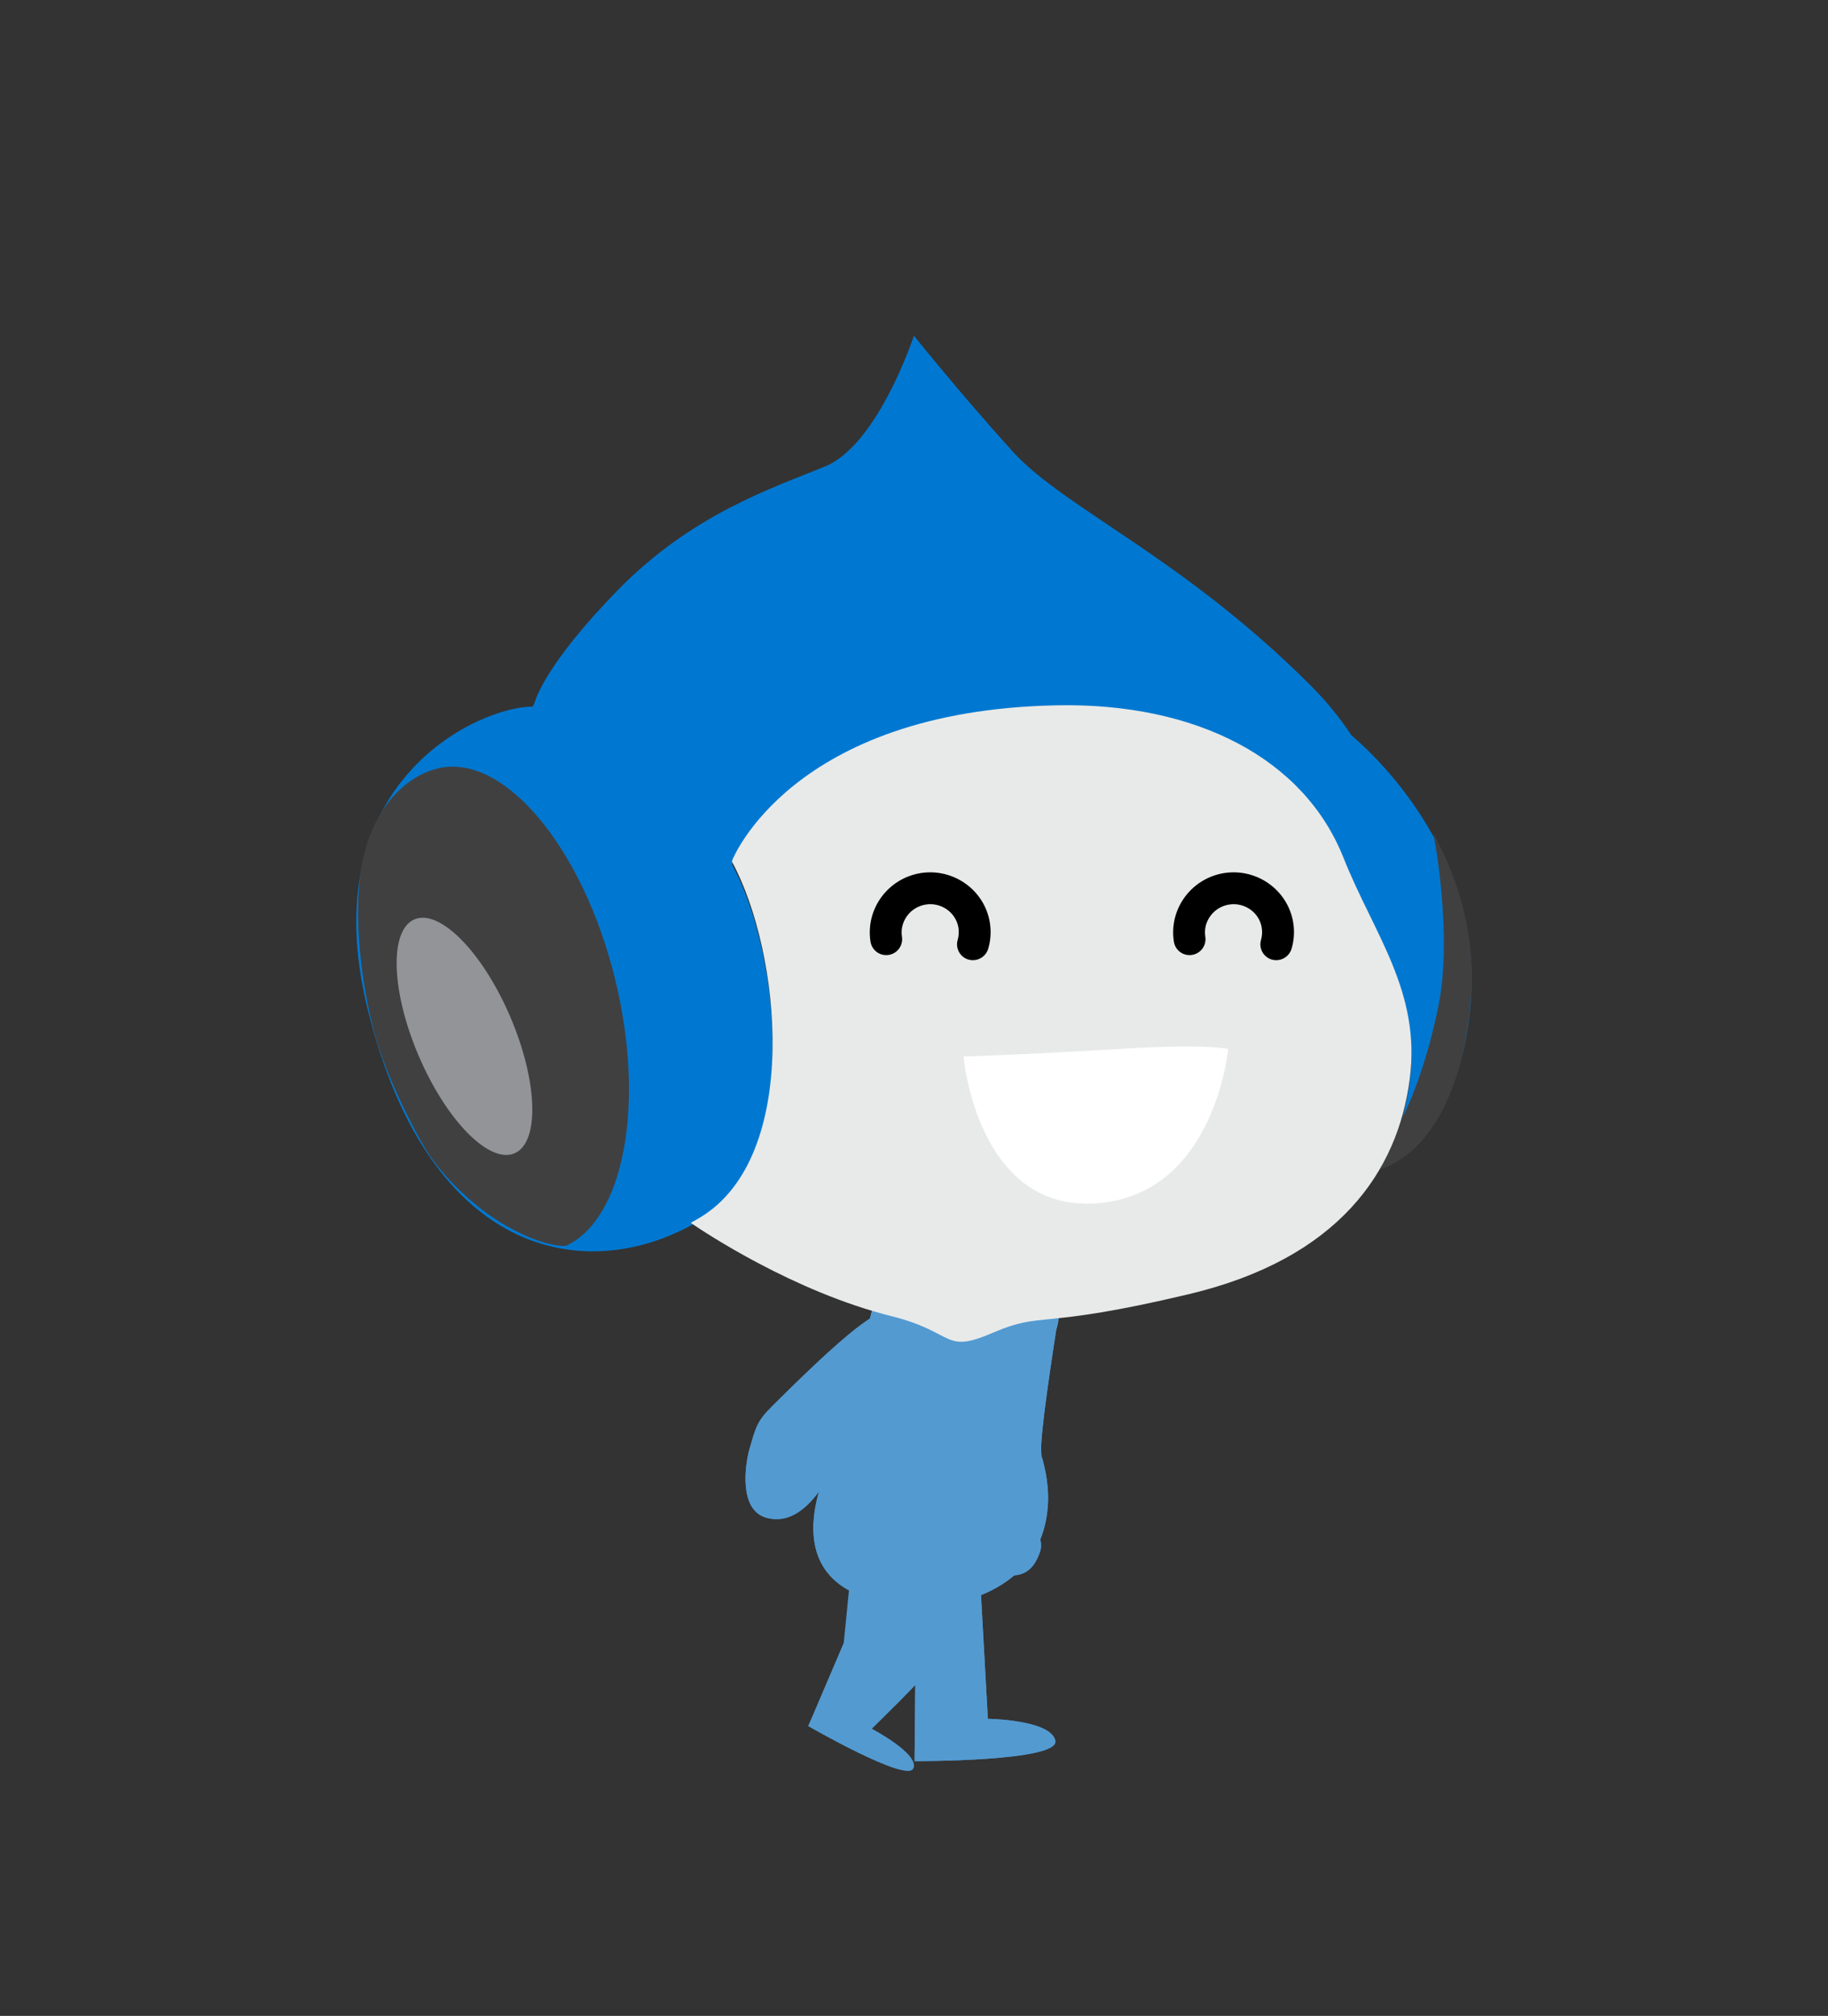 <svg version="1.1" xmlns="http://www.w3.org/2000/svg" xmlns:xlink="http://www.w3.org/1999/xlink" width="190.691" height="210.21" viewBox="0,0,190.691,210.21"><rect x="0" y="0" width="190.691" height="210.21" fill="#333333" stroke="none"/><g transform="translate(-144.655,-70.314)"><g data-paper-data="{&quot;isPaintingLayer&quot;:true}" fill-rule="nonzero" stroke="none" stroke-width="0" stroke-linejoin="miter" stroke-miterlimit="10" stroke-dasharray="" stroke-dashoffset="0" style="mix-blend-mode: normal"><path d="M200.46,143.488c0,0 0.908,-3.722 8.635,-11.632c7.723,-7.907 16.084,-10.63 21.628,-12.903c5.545,-2.273 9.268,-13.63 9.268,-13.63c0,0 5.105,6.35 10.353,12.124c5.353,5.888 17.823,11.049 31.183,24.497c1.594,1.61 2.95,3.295 4.089,5.024l0.229,0.201c2.986,2.588 13.568,12.915 12.211,27.948c-1.037,11.453 -6.245,15.073 -8.769,16.047l-0.021,0.084c1.3,-2.577 2.075,-5.31 2.441,-8.086c1.205,-9.179 -3.739,-15.144 -6.911,-23.128c-4.111,-10.353 -15.358,-16.178 -29.922,-15.888c-27.717,0.549 -33.821,16.13 -33.821,16.13l-0.02,0.201c5.142,9.548 7.195,30.729 -3.333,37.068c-11.34,6.816 -28.132,4.438 -34.672,-21.908c-5.986,-24.109 11.938,-31.706 17.21,-31.644l0.219,-0.507v0v0v0zM285.616,146.969c0,0 2.465,3.917 4.057,10.007c1.142,4.37 1.835,9.859 0.846,15.823M200.241,143.994c5.099,0.139 8.516,3.788 8.516,3.788M221.035,160.476c-0.858,-1.339 -1.457,-2.441 -1.457,-2.441" fill="#0078d1" stroke-linecap="round"/><path d="M239.716,235.417l2.314,5.958c0,0 0.704,1.374 -0.042,2.538c-0.741,1.164 -6.404,6.667 -6.404,6.667c0,0 5.016,2.628 4.337,4.134c-0.674,1.51 -10.955,-4.418 -10.955,-4.418l3.706,-8.679l0.697,-7.014" fill="#539ad1" stroke-linecap="round"/><path d="M233.046,219.717c0,0 -3.097,10.414 -8.486,8.847c-2.902,-0.844 -2.154,-5.675 -1.708,-7.198c0.652,-2.206 0.731,-2.828 2.406,-4.476c1.668,-1.647 7.748,-7.761 10.482,-9.282c4.29,-2.378 12.719,-4.651 5.242,4.156c0,0 -4.604,4.505 -7.626,7.592l-0.31,0.36v0v0v0z" fill="#539ad1" stroke-linecap="round"/><path d="M253.282,221.844v0v0v0l0.011,0.258c0.451,1.487 0.811,3.369 0.662,5.305c-0.778,10.151 -12.303,10.416 -12.303,10.416c-15.043,0 -12.424,-9.722 -11.089,-13.457c0.85,-2.386 3.332,-10.146 3.332,-10.146c0,0 1.544,-6.916 2.252,-9.166c0.826,-2.621 4.58,-5.161 10.671,-4.536c10.752,1.102 8.014,8.471 8.014,8.471c-0.254,1.779 -1.761,11.169 -1.55,12.857z" fill="#539ad1" stroke-linecap="round"/><path d="M246.885,234.761l0.82,14.783c0,0 6.588,0.093 7.037,2.281c0.451,2.188 -14.682,2.131 -14.682,2.131l0.175,-18.749" fill="#539ad1" stroke-linecap="round"/><path d="M243.963,214.962c0,0 1.265,5.474 3.463,8.386c2.732,3.622 6.561,6.422 5.704,8.831c-0.59,1.647 -2.314,5.252 -10.288,-1.72c-6.425,-5.614 -8.246,-16.621 -7.454,-21.335" fill="#539ad1" stroke-linecap="round"/><path d="M239.716,235.417l2.314,5.958c0,0 0.704,1.374 -0.042,2.538c-0.741,1.164 -6.404,6.667 -6.404,6.667c0,0 5.016,2.628 4.337,4.134c-0.674,1.51 -10.955,-4.418 -10.955,-4.418l3.956,-8.429l0.447,-7.264" fill="#539ad1" stroke-linecap="round"/><path d="M233.046,219.717c0,0 -3.097,10.414 -8.486,8.847c-2.902,-0.844 -2.154,-5.675 -1.708,-7.198c0.652,-2.206 0.731,-2.828 2.406,-4.476c1.668,-1.647 7.748,-7.761 10.482,-9.282c4.29,-2.378 12.719,-4.651 5.242,4.156c0,0 -4.604,4.505 -7.626,7.592l-0.31,0.36v0v0v0z" fill="#539ad1" stroke-linecap="round"/><path d="M253.282,221.844v0v0v0l0.011,0.258c0.451,1.487 0.811,3.369 0.662,5.305c-0.778,10.151 -12.303,10.416 -12.303,10.416c-15.043,0 -12.424,-9.722 -11.089,-13.457c0.85,-2.386 3.332,-10.146 3.332,-10.146c0,0 1.544,-6.916 2.252,-9.166c0.826,-2.621 4.58,-5.161 10.671,-4.536c10.752,1.102 8.014,8.471 8.014,8.471c-0.254,1.779 -1.761,11.169 -1.55,12.857z" fill="#539ad1" stroke-linecap="round"/><path d="M246.885,234.761l0.82,14.783c0,0 6.588,0.093 7.037,2.281c0.451,2.188 -14.682,2.131 -14.682,2.131l0.175,-18.749" fill="#539ad1" stroke-linecap="round"/><path d="M243.963,214.962c0,0 1.265,5.474 3.463,8.386c2.732,3.622 6.561,6.422 5.704,8.831c-0.59,1.647 -2.314,5.252 -10.288,-1.72c-6.425,-5.614 -8.246,-16.621 -7.454,-21.335" fill="#539ad1" stroke-linecap="round"/><path d="M290.856,187.045c0,0 2.296,-4.164 3.844,-11.793c1.547,-7.635 -0.515,-18.017 -0.515,-18.017c2.563,4.649 4.503,10.614 3.877,17.6c-1.004,11.162 -5.476,16.299 -9.729,17.506l2.523,-5.295v0v0v0z" fill="#404041" stroke-linecap="butt"/><g><path d="M183.625,177.703v0v0v0c-1.17,-4.521 -2.188,-11.569 -1.25,-17.052c0.965,-5.656 4.291,-9.321 7.952,-10.21c6.855,-1.671 15.141,8.212 18.515,22.066c3.175,13.06 0.86,24.986 -5.156,27.719c0,0 -1.97,0.25 -5.946,-1.933c-3.973,-2.181 -7.408,-5.925 -8.809,-8.345c-1.405,-2.42 -4.134,-7.715 -5.307,-12.245z" fill="#404041" stroke-linecap="butt"/><path d="M187.884,166.182c2.637,-1.13 7.113,3.413 9.998,10.15c2.882,6.733 3.084,13.115 0.45,14.242c-2.639,1.127 -7.113,-3.417 -9.996,-10.152c-2.888,-6.735 -3.088,-13.11 -0.452,-14.24v0zM199.481,189.474c-10.859,-6.881 -10.738,-23.461 -10.738,-23.461" fill="#929497" stroke-linecap="round"/></g><path d="M216.796,197.885v0v0v0l-0.06,-0.075c0.324,-0.175 0.644,-0.36 0.961,-0.549c10.542,-6.346 8.467,-27.575 3.314,-37.102l0.042,-0.168c0,0 6.104,-15.582 33.826,-16.13c14.562,-0.29 25.808,5.535 29.92,15.888c3.171,7.985 8.118,13.95 6.911,23.128c-1.261,9.553 -7.364,18.676 -23.087,22.398c-15.723,3.733 -15.093,1.733 -20.361,3.997c-5.271,2.278 -3.855,-0.027 -10.608,-1.715c-10.197,-2.541 -19.587,-8.803 -20.857,-9.672z" fill="#e8eae9" stroke-linecap="round"/><path d="M258.973,195.794c-12.414,0.835 -13.801,-15.309 -13.801,-15.309c0,0 7.095,-0.225 16.252,-0.793c9.154,-0.564 11.349,0 11.349,0c0,0 -1.388,15.264 -13.8,16.102v0v0v0z" fill="#ffffff" stroke-linecap="round"/><path d="M277.794,170.439c-0.154,0 -0.308,-0.021 -0.468,-0.064c-0.877,-0.257 -1.385,-1.179 -1.123,-2.058c0.117,-0.41 0.142,-0.834 0.075,-1.258c-0.251,-1.592 -1.793,-2.678 -3.399,-2.424c-1.625,0.256 -2.742,1.761 -2.491,3.357c0.143,0.905 -0.476,1.754 -1.383,1.896c-0.913,0.143 -1.756,-0.474 -1.895,-1.383c-0.538,-3.4 1.817,-6.61 5.253,-7.153c3.43,-0.531 6.656,1.789 7.2,5.186c0.143,0.913 0.086,1.823 -0.176,2.707c-0.214,0.724 -0.876,1.193 -1.594,1.193v0v0v0v0z" fill="#000000" stroke-linecap="butt"/><path d="M246.15,170.439c-0.153,0 -0.309,-0.021 -0.468,-0.064c-0.878,-0.257 -1.385,-1.179 -1.124,-2.058c0.118,-0.41 0.142,-0.834 0.078,-1.258c-0.253,-1.592 -1.789,-2.678 -3.402,-2.424c-1.624,0.256 -2.74,1.761 -2.491,3.357c0.143,0.905 -0.475,1.754 -1.383,1.896c-0.912,0.143 -1.754,-0.474 -1.897,-1.383c-0.536,-3.4 1.819,-6.61 5.253,-7.153c3.423,-0.531 6.659,1.789 7.2,5.186c0.144,0.913 0.087,1.823 -0.175,2.707c-0.212,0.724 -0.874,1.193 -1.592,1.193z" fill="#000000" stroke-linecap="butt"/><path d="M144.655,280.524v-210.21h190.691v210.21z" fill="none" stroke-linecap="butt"/></g></g></svg>